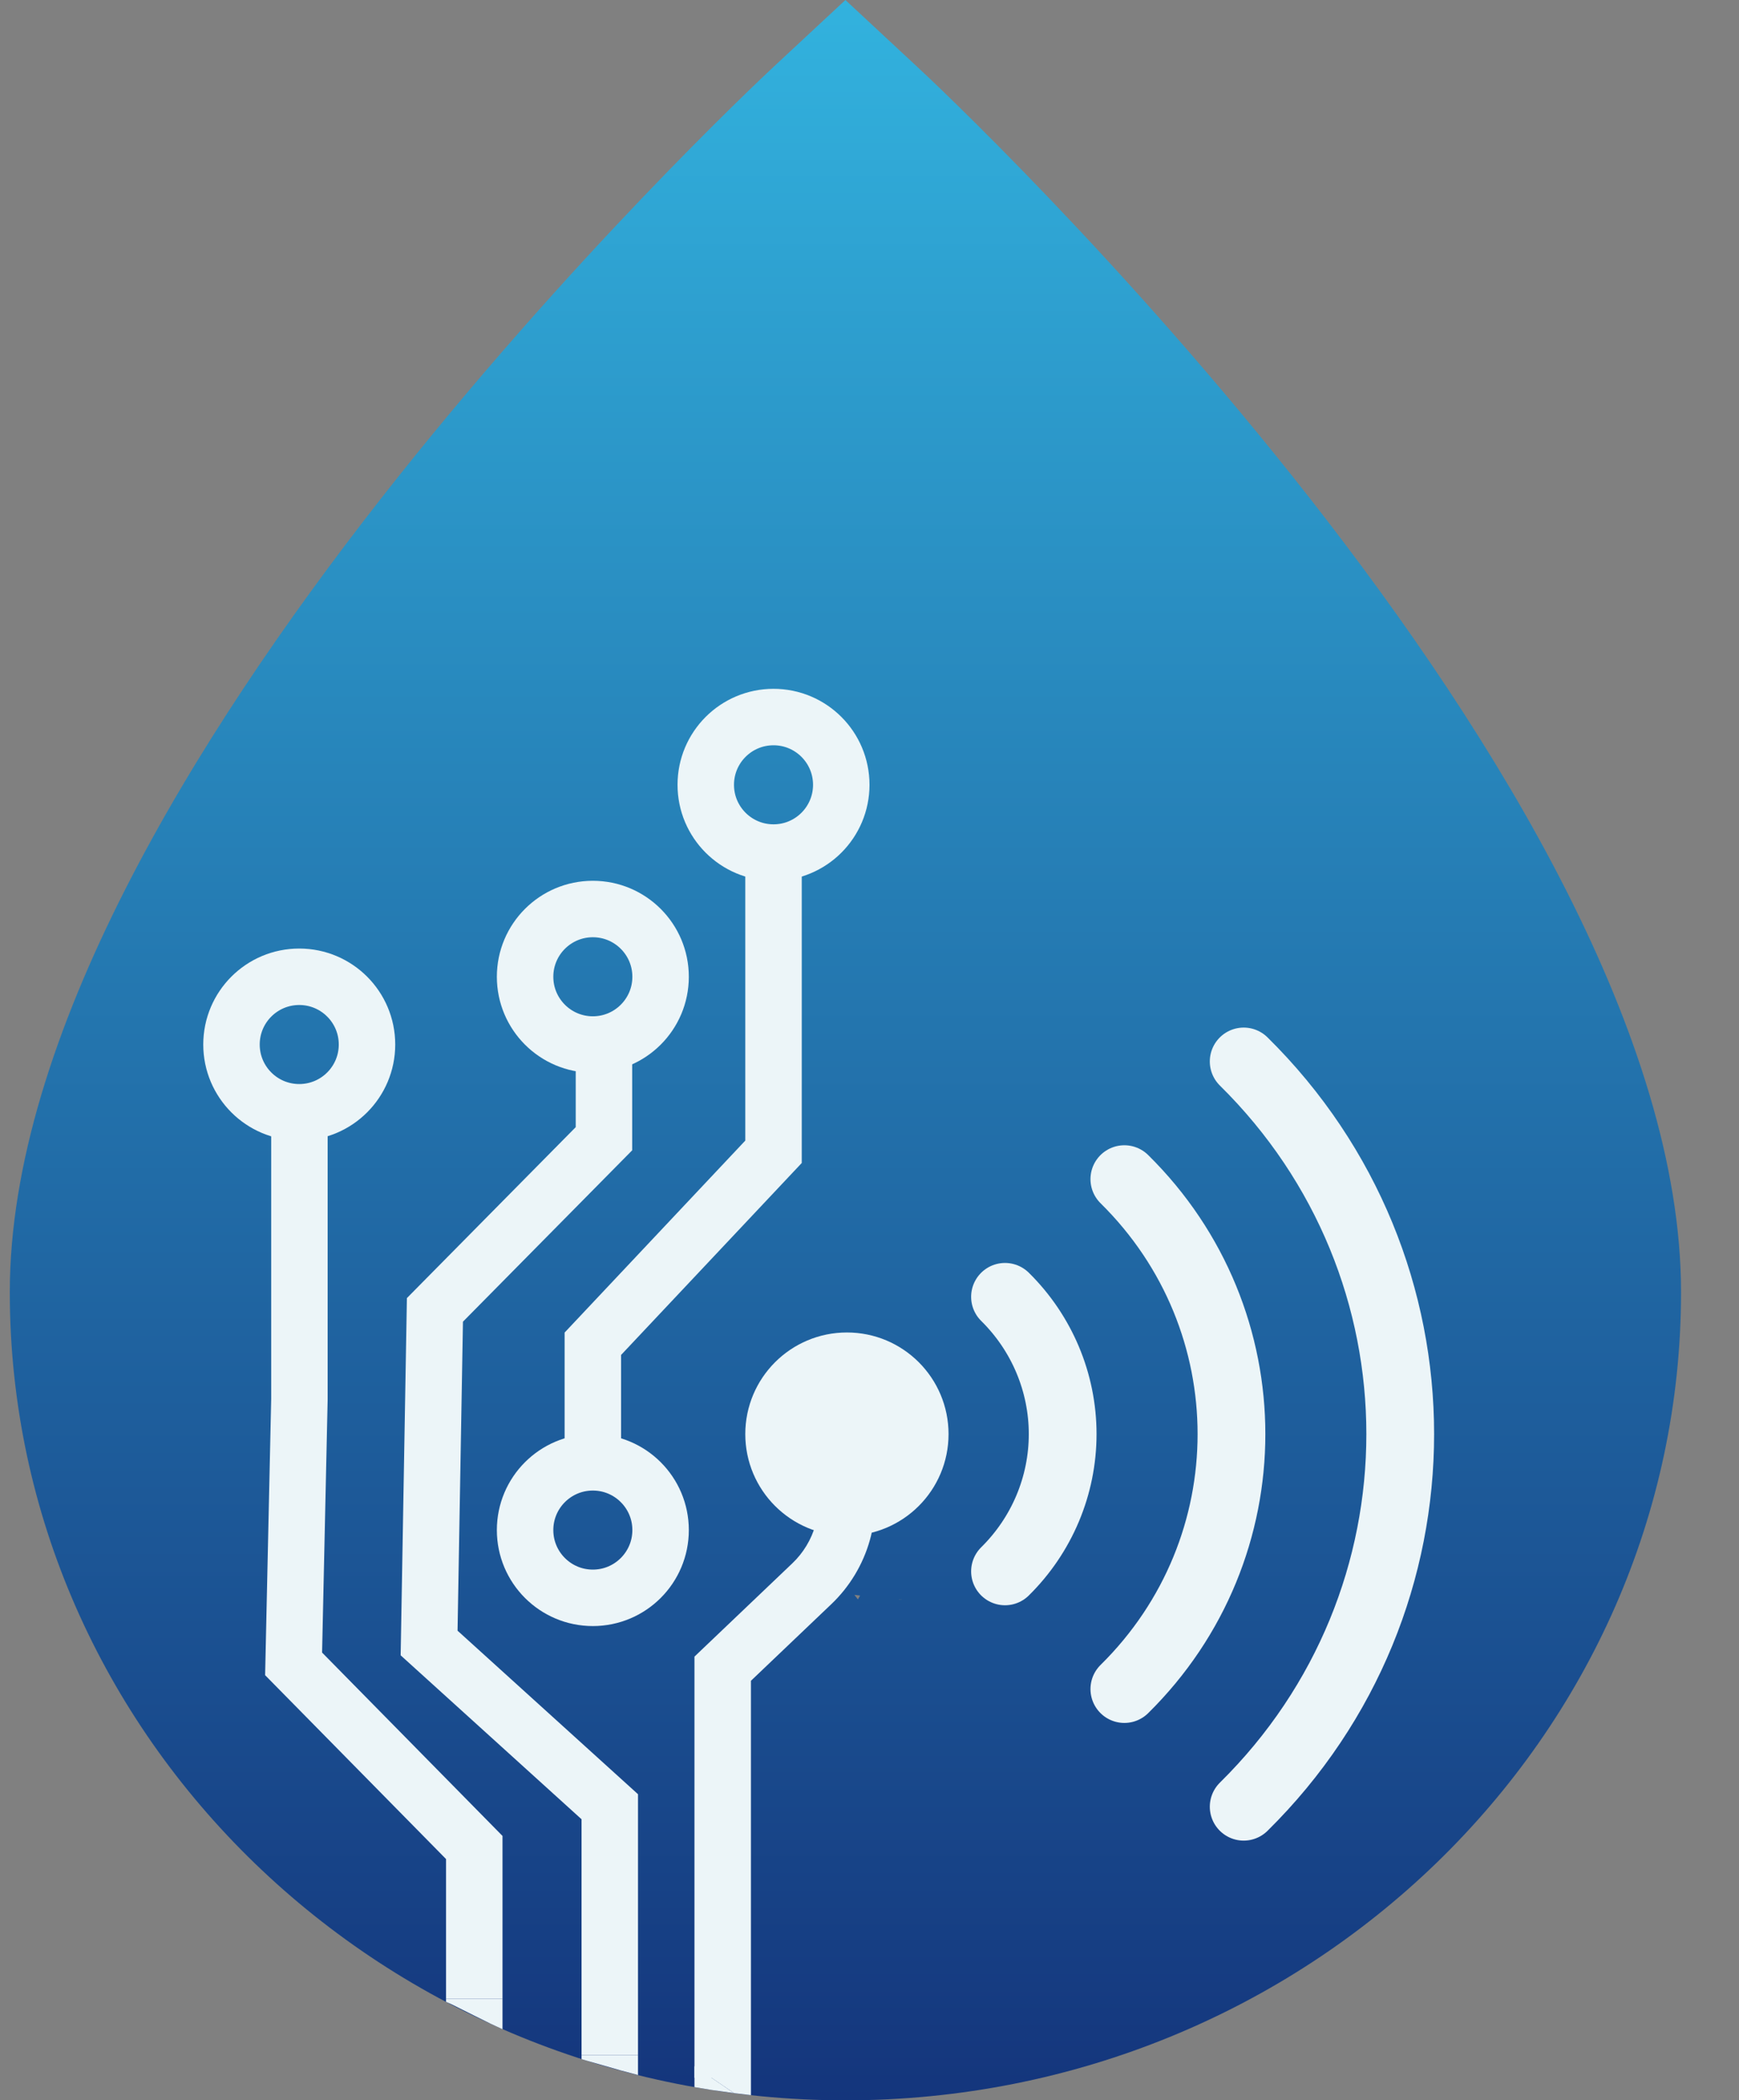 <svg width="154" height="186" viewBox="0 0 154 186" fill="none" xmlns="http://www.w3.org/2000/svg">
<rect x="0" y="0" width="154" height="186" fill="#808080" stroke="none"/>
<path d="M74.867 186C115.678 186 148.867 153.889 148.867 114.426C148.867 69.37 83.932 8.407 81.157 5.852L74.867 0L68.577 5.852C65.821 8.426 0.867 69.389 0.867 114.426C0.867 153.889 34.056 186 74.867 186ZM77.426 146.868C97.258 166.794 38.261 89.173 38.261 116.654C38.261 145.913 106.572 141.637 75.973 141.637C45.374 141.637 103.503 149.459 103.503 120.2C103.503 92.737 57.594 166.794 77.426 146.868Z" fill="url(#paint0_linear_51_101)"/>
<path d="M68.5 75.5C71.814 75.5 74.5 72.814 74.5 69.5C74.5 66.186 71.814 63.5 68.5 63.5C65.186 63.5 62.5 66.186 62.5 69.5C62.5 72.814 65.186 75.5 68.5 75.5Z" stroke="#ECF5F8" stroke-width="5"/>
<path d="M52.5 92.5C55.814 92.5 58.5 89.814 58.5 86.5C58.5 83.186 55.814 80.5 52.5 80.5C49.186 80.5 46.5 83.186 46.5 86.5C46.5 89.814 49.186 92.5 52.5 92.5Z" stroke="#ECF5F8" stroke-width="5"/>
<path d="M26.5 98.5C29.814 98.5 32.5 95.814 32.5 92.5C32.5 89.186 29.814 86.5 26.5 86.5C23.186 86.5 20.5 89.186 20.5 92.5C20.5 95.814 23.186 98.5 26.5 98.5Z" stroke="#ECF5F8" stroke-width="5"/>
<path d="M75 133.5C78.59 133.5 81.5 130.59 81.5 127C81.5 123.41 78.59 120.5 75 120.5C71.41 120.5 68.5 123.41 68.5 127C68.5 130.59 71.41 133.5 75 133.5Z" fill="#ECF5F8" stroke="#ECF5F8" stroke-width="5"/>
<path d="M52.5 141.5C55.814 141.5 58.5 138.814 58.5 135.5C58.5 132.186 55.814 129.5 52.5 129.5C49.186 129.5 46.5 132.186 46.5 135.5C46.5 138.814 49.186 141.5 52.5 141.5Z" stroke="#ECF5F8" stroke-width="5"/>
<path d="M68.5 77V102L52.5 119V128" stroke="#ECF5F8" stroke-width="5"/>
<path d="M75 133C72.5 133.691 72.404 134.382 72.216 135.046C71.853 136.333 71.139 137.518 70.17 138.44C67.538 140.949 64.907 143.457 62.275 145.966L61.5 146.705V147.776C61.5 158.93 61.5 170.084 61.5 181.238C61.5 181.898 61.5 182.557 61.5 183.216C61.5 183.478 61.5 183.739 61.5 184C63.167 184 64.833 184 66.5 184C66.5 183.739 66.5 183.478 66.5 183.216C66.5 182.557 66.5 181.898 66.5 181.238C66.5 170.084 66.5 158.93 66.5 147.776L65.725 149.585C68.357 147.077 70.988 144.568 73.62 142.059C75.234 140.525 76.423 138.551 77.027 136.408C77.341 135.301 77.5 134.15 77.5 133H75Z" fill="#ECF5F8"/>
<path d="M26.516 100V123.913L26 147.348L42 163.609V177" stroke="#ECF5F8" stroke-width="5"/>
<path d="M53.484 93V100.843L38.516 116L38 145.5L54 160V182" stroke="#ECF5F8" stroke-width="5"/>
<path d="M89 114.843C92.269 118.067 94.106 122.44 94.106 127C94.106 131.56 92.269 135.933 89 139.157M99.569 104.421C112.217 116.89 112.217 137.107 99.569 149.579M110.137 94C128.621 112.226 128.621 141.774 110.137 160" stroke="#ECF5F8" stroke-width="6" stroke-linecap="round" stroke-linejoin="round"/>
<path d="M61.5 182.973L65 185.36L63 185.08L61.5 184.83V182.973Z" fill="#ECF5F8"/>
<path d="M66.5 185.54L65 185.36L63 184H65H66.5V185.54Z" fill="#ECF5F8"/>
<path d="M56.5 183.76L55 183.36L52 182.5L51.5 182.35V182H55H56.5V183.76Z" fill="#ECF5F8"/>
<path d="M44.5 179.7L43.5 179.24L42 178.5L41 178L40 177.5L39.5 177.28V177H43.5H44.5V179.7Z" fill="#ECF5F8"/>
<defs>
<linearGradient id="paint0_linear_51_101" x1="74.867" y1="0" x2="74.867" y2="186" gradientUnits="userSpaceOnUse">
<stop stop-color="#32B2DE"/>
<stop offset="1" stop-color="#14357C"/>
</linearGradient>
</defs>
</svg>
